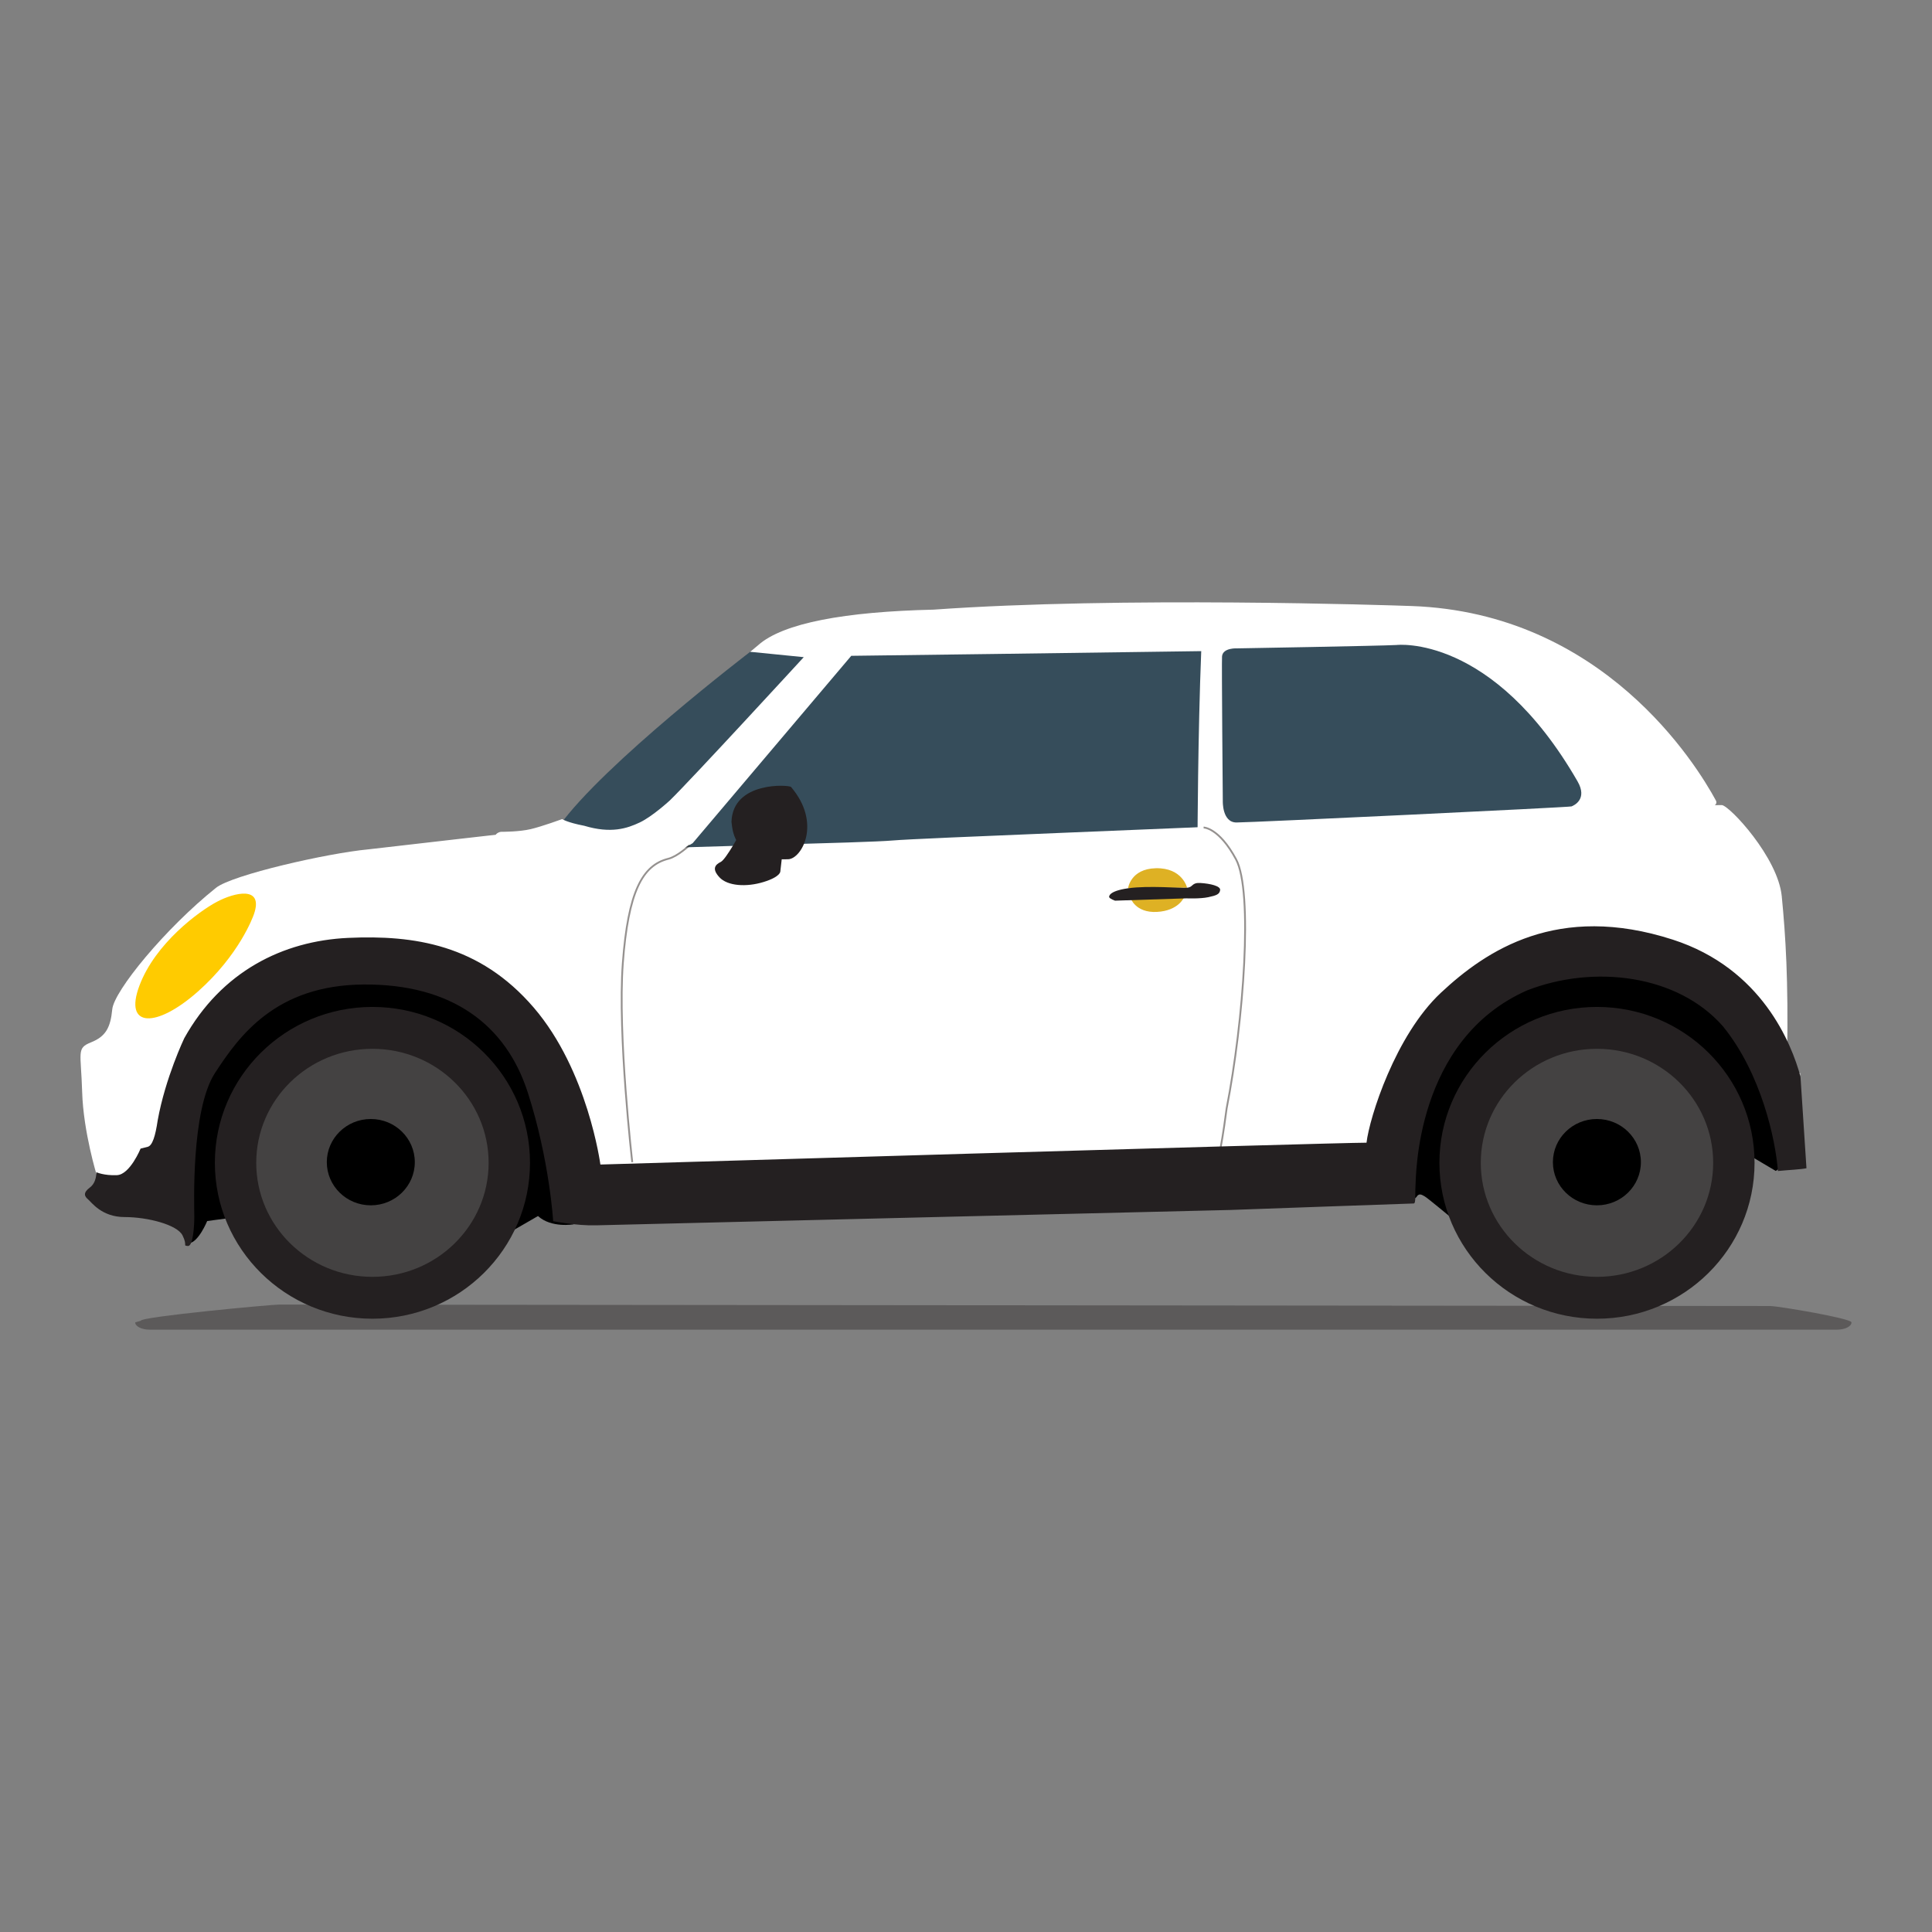 <svg version="1.1" id="Layer_1" xmlns="http://www.w3.org/2000/svg" xmlns:xlink="http://www.w3.org/1999/xlink" x="0px" y="0px" viewBox="0 0 1200 1200" enable-background="new 0 0 1200 1200" xml:space="preserve">
<rect x="0" y="0" width="1200" height="1200" fill="#808080" stroke="none"/>
<g>
	<path opacity="0.39" fill="#242021" d="M1099.572,811.207l-926.251-0.912c-4.94,0-85.848,7.541-85.848,10.034l-3.493,1.033
		c0,2.494,4.005,4.515,8.945,4.515h1048.13c4.94,0,8.945-2.021,8.945-4.515v0C1150,818.868,1104.512,811.207,1099.572,811.207z"></path>
	<path d="M356.186,760.462c0,0-13.767,2.409-22.026-5.162c-16.864,9.637-21.338,12.39-21.338,12.39l-68.833,37.17l-43.02-3.442
		l-39.579-38.202l-17.208-6.883l-15.487,2.065c0,0-5.507,13.422-11.357,13.767c-4.818-32.007-8.604-51.625-8.604-55.066
		c0-3.442,27.877-88.106,27.877-88.106l43.709-25.124c0,0,117.36,0.344,117.016,1.721c-0.344,1.377,38.202,38.546,38.202,40.267
		s22.026,63.326,21.338,64.359C356.186,711.247,356.186,760.462,356.186,760.462z"></path>
	<path d="M1102.917,727.265l-16.833-9.975l-174.873,23.067l-10.287,15.586c0,0-14.651-12.157-15.898-12.78
		c-1.247-0.623-3.429-2.494-4.987,0c-1.559,2.494-5.299,1.247-5.611,0.312c-0.312-0.935-4.987-9.352-4.987-9.352l7.481-79.176
		l48.94-45.199c0,0,29.301-12.78,44.576-16.209s61.72-5.611,61.72-5.611s24.314,0.312,32.73,7.793
		c8.416,7.481,47.069,86.969,47.069,86.969S1110.71,724.46,1102.917,727.265z"></path>
	<path fill="#364D5B" d="M465.974,404.845c0,0-91.437,69.825-118.868,108.478c13.716,8.312,19.95,11.222,21.612,11.222
		c1.663,0,68.162,8.313,68.162,8.313s316.705-16.209,319.614-16.209s5.819-98.087,5.819-98.087l-2.909-24.106l-227.346,4.572
		L465.974,404.845z"></path>
	<path fill="#FFF" d="M876.797,376.415c-14.544-0.518-180.568-6.067-296.942,2.246c-54.862,1.247-93.515,8.312-108.893,22.028
		c-4.988,4.156-4.988,4.156-4.988,4.156l33.25,3.325c0,0-70.24,76.475-83.125,88.943c0,0-10.806,9.975-18.703,13.716
		c-7.897,3.741-17.872,7.066-34.497,2.078c-10.806-2.078-13.716-4.156-13.716-4.156s-12.469,4.572-19.534,6.234
		c-7.066,1.663-17.041,1.663-18.287,1.663s-4.156,1.247-3.741,3.325c0.416,2.078,20.366,9.559,41.147,11.222
		c20.781,1.663,71.487-1.662,71.487-1.662l9.975-5.819l98.503-116.375c0,0,163.755-2.078,217.371-2.909
		c-2.078,51.122-2.3,116.31-2.3,116.31l315.814-17.131l3.553-3.201c1.893,0.626,3.588-1.372,2.639-3.126
		C1053.623,474.747,995.73,380.649,876.797,376.415z"></path>
	<path fill="#364D5B" d="M979.862,485.35c6.41,11.13-2.359,14.974-3.775,15.529c-1.416,0.555-199.126,9.983-208.091,9.983
		s-8.494-13.31-8.494-13.31s-0.757-86.489-0.472-89.845c0.472-5.546,9.437-4.991,9.437-4.991s89.018-1.54,98.927-2.095
		C867.395,400.619,926.955,393.483,979.862,485.35z"></path>
	<path fill="#FFF" d="M1110.047,654.349c0.733-45.459-0.919-72.657-3.37-97.684c-2.368-24.176-32.445-56.25-37.211-56.616
		s-231.696,9.165-281.188,11.731c-49.492,2.566-217.765,8.799-233.896,10.265s-129.366,3.723-185.457,6.289
		c-43.039-2.962-56.612-10.356-56.612-10.356s-45.718,5.167-83.479,9.566c-25.424,2.377-84.586,15.823-94.67,23.89
		c-31.704,25.363-63.337,64.095-64.437,75.46c-1.1,11.365-4.033,16.864-13.198,20.53s-6.232,5.866-5.499,30.795
		s9.165,52.058,9.165,52.058l6.966,11.731l31.528-14.298c0,0,3.666-12.831,3.299-19.064c-0.367-6.232,6.966-24.196,6.966-24.196
		l72.222-76.988l19.797-8.065l69.655,3.299l54.991,44.726l40.693,85.786l78.087,1.833l420.866-13.198l12.831-31.162
		c0,0,8.799-26.029,10.265-29.329c1.466-3.299,16.131-27.862,16.131-27.862l43.993-37.761c0,0,96.418,1.1,109.616,6.966
		s55.724,74.421,55.724,74.421l-0.463,48.702l1.488-2.964l3.314-56.336c0,0-35.187,8.836-21.734-30.046L1110.047,654.349z"></path>
	<path fill="#242021" d="M1118.309,668.661c-5.495-20.253-23.909-67.139-79.271-85.026c-71.489-23.096-115.848,6.599-144.077,32.995
		c-28.229,26.396-44.359,77.354-46.193,93.118c-20.53,0-475.857,13.565-475.857,13.565s-7.699-58.291-41.427-97.518
		c-33.728-39.227-74.421-45.093-115.115-43.26c-40.693,1.833-78.821,20.897-101.917,62.323c0,0-11.731,24.563-16.497,50.958
		c-1.466,9.898-3.299,15.764-6.232,16.497c-2.933,0.733-4.399,1.1-4.399,1.1s-6.599,16.131-14.664,16.497
		c-8.065,0.367-12.831-1.833-12.831-1.833s0.367,6.232-4.033,9.532c-4.399,3.299-3.299,5.499-1.1,7.332
		c2.2,1.833,8.432,10.998,22.73,10.998c14.298,0,32.628,4.766,35.928,11.365c3.299,6.599,0,6.232,3.299,6.599
		c3.299,0.367,4.033-12.465,4.033-18.33c0-5.866-2.2-65.989,12.831-89.086c15.031-23.096,37.761-54.625,92.385-54.991
		c54.625-0.367,88.353,24.929,101.917,67.089c13.564,42.16,15.764,79.92,15.764,79.92s14.664,2.933,26.762,2.566
		c12.098-0.367,393.737-9.532,393.737-9.532s112.549-4.033,114.015-4.033c1.466,0,0.733-5.866,1.1-10.998
		c0.367-5.133-0.367-90.552,69.289-121.347c41.427-16.131,93.485-9.898,121.714,22.363c23.83,29.329,32.628,70.389,34.095,89.819
		c6.713-0.671,14.524-0.995,17.736-1.725L1118.309,668.661z"></path>
	<path fill="#DEB124" d="M700.658,551.741c0,0,1.466-12.098,17.231-12.465c16.558-0.385,19.43,12.098,19.43,12.098L700.658,551.741z
		"></path>
	<path fill="#DEB124" d="M702.125,557.606c0,0,2.933,9.532,16.497,8.799c13.564-0.733,16.864-9.165,16.864-9.165L702.125,557.606z"></path>
	<ellipse fill="#242021" cx="231.324" cy="722.252" rx="97.868" ry="96.829"></ellipse>
	<ellipse fill="#444242" cx="231.324" cy="722.252" rx="72.169" ry="70.816"></ellipse>
	<ellipse cx="230.316" cy="721.838" rx="27.326" ry="26.811"></ellipse>
	<ellipse fill="#242021" cx="991.914" cy="722.252" rx="97.868" ry="96.829"></ellipse>
	<ellipse fill="#444242" cx="991.914" cy="722.252" rx="72.169" ry="70.816"></ellipse>
	<path fill="#242021" d="M688.925,557.221c0,0-1.098-3.667,11.734-5.493c12.832-1.826,32.628,0.018,36.661-0.346
		c4.033-0.364,2.568-3.298,8.434-2.928c5.865,0.37,12.464,1.84,12.096,4.406c-0.368,2.566-2.201,3.298-7.335,4.395
		s-13.565,0.726-13.565,0.726l-44.36,1.442C692.59,559.422,689.291,558.321,688.925,557.221z"></path>
	<g>
		<path fill="#ffcb00" d="M157.712,567.871c-0.601,1.732-9.165,25.296-34.828,48.026c-25.663,22.73-46.193,22.73-36.294-3.666
			c9.898-26.396,37.027-46.193,48.026-52.058C145.614,554.307,163.944,549.907,157.712,567.871z"></path>
	</g>
	<g opacity="0.48">
		<path fill="none" stroke="#211915" stroke-width="1.127" stroke-miterlimit="10" d="M392.708,721.847
			c0,0-9.165-79.187-5.866-123.547c3.299-44.359,12.098-60.857,28.229-64.89c5.866-1.466,13.198-8.432,13.198-8.432"></path>
		<path fill="none" stroke="#211915" stroke-width="1.127" stroke-miterlimit="10" d="M747.584,513.98c0,0,9.532,0,20.163,19.797
			c10.632,19.797,4.766,100.451-5.866,154.708c-2.2,16.864-3.666,23.83-3.666,23.83"></path>
	</g>
	<ellipse cx="991.861" cy="721.838" rx="27.326" ry="26.811"></ellipse>
	<g>
		<path fill="#242021" d="M491.327,488.801c-1.143-1.342-36.159-3.741-36.99,21.612c0.831,6.65,1.247,24.522,35.328,23.275
			C497.977,533.273,510.446,511.245,491.327,488.801z"></path>
		<path fill="#242021" d="M460.156,516.648c0,0-9.144,17.041-12.469,18.703s-5.819,4.156-0.831,9.559
			c4.987,5.403,16.625,6.234,27.431,2.909c10.806-3.325,10.391-6.65,10.391-6.65l1.247-10.806L460.156,516.648z"></path>
	</g>
</g>
</svg>